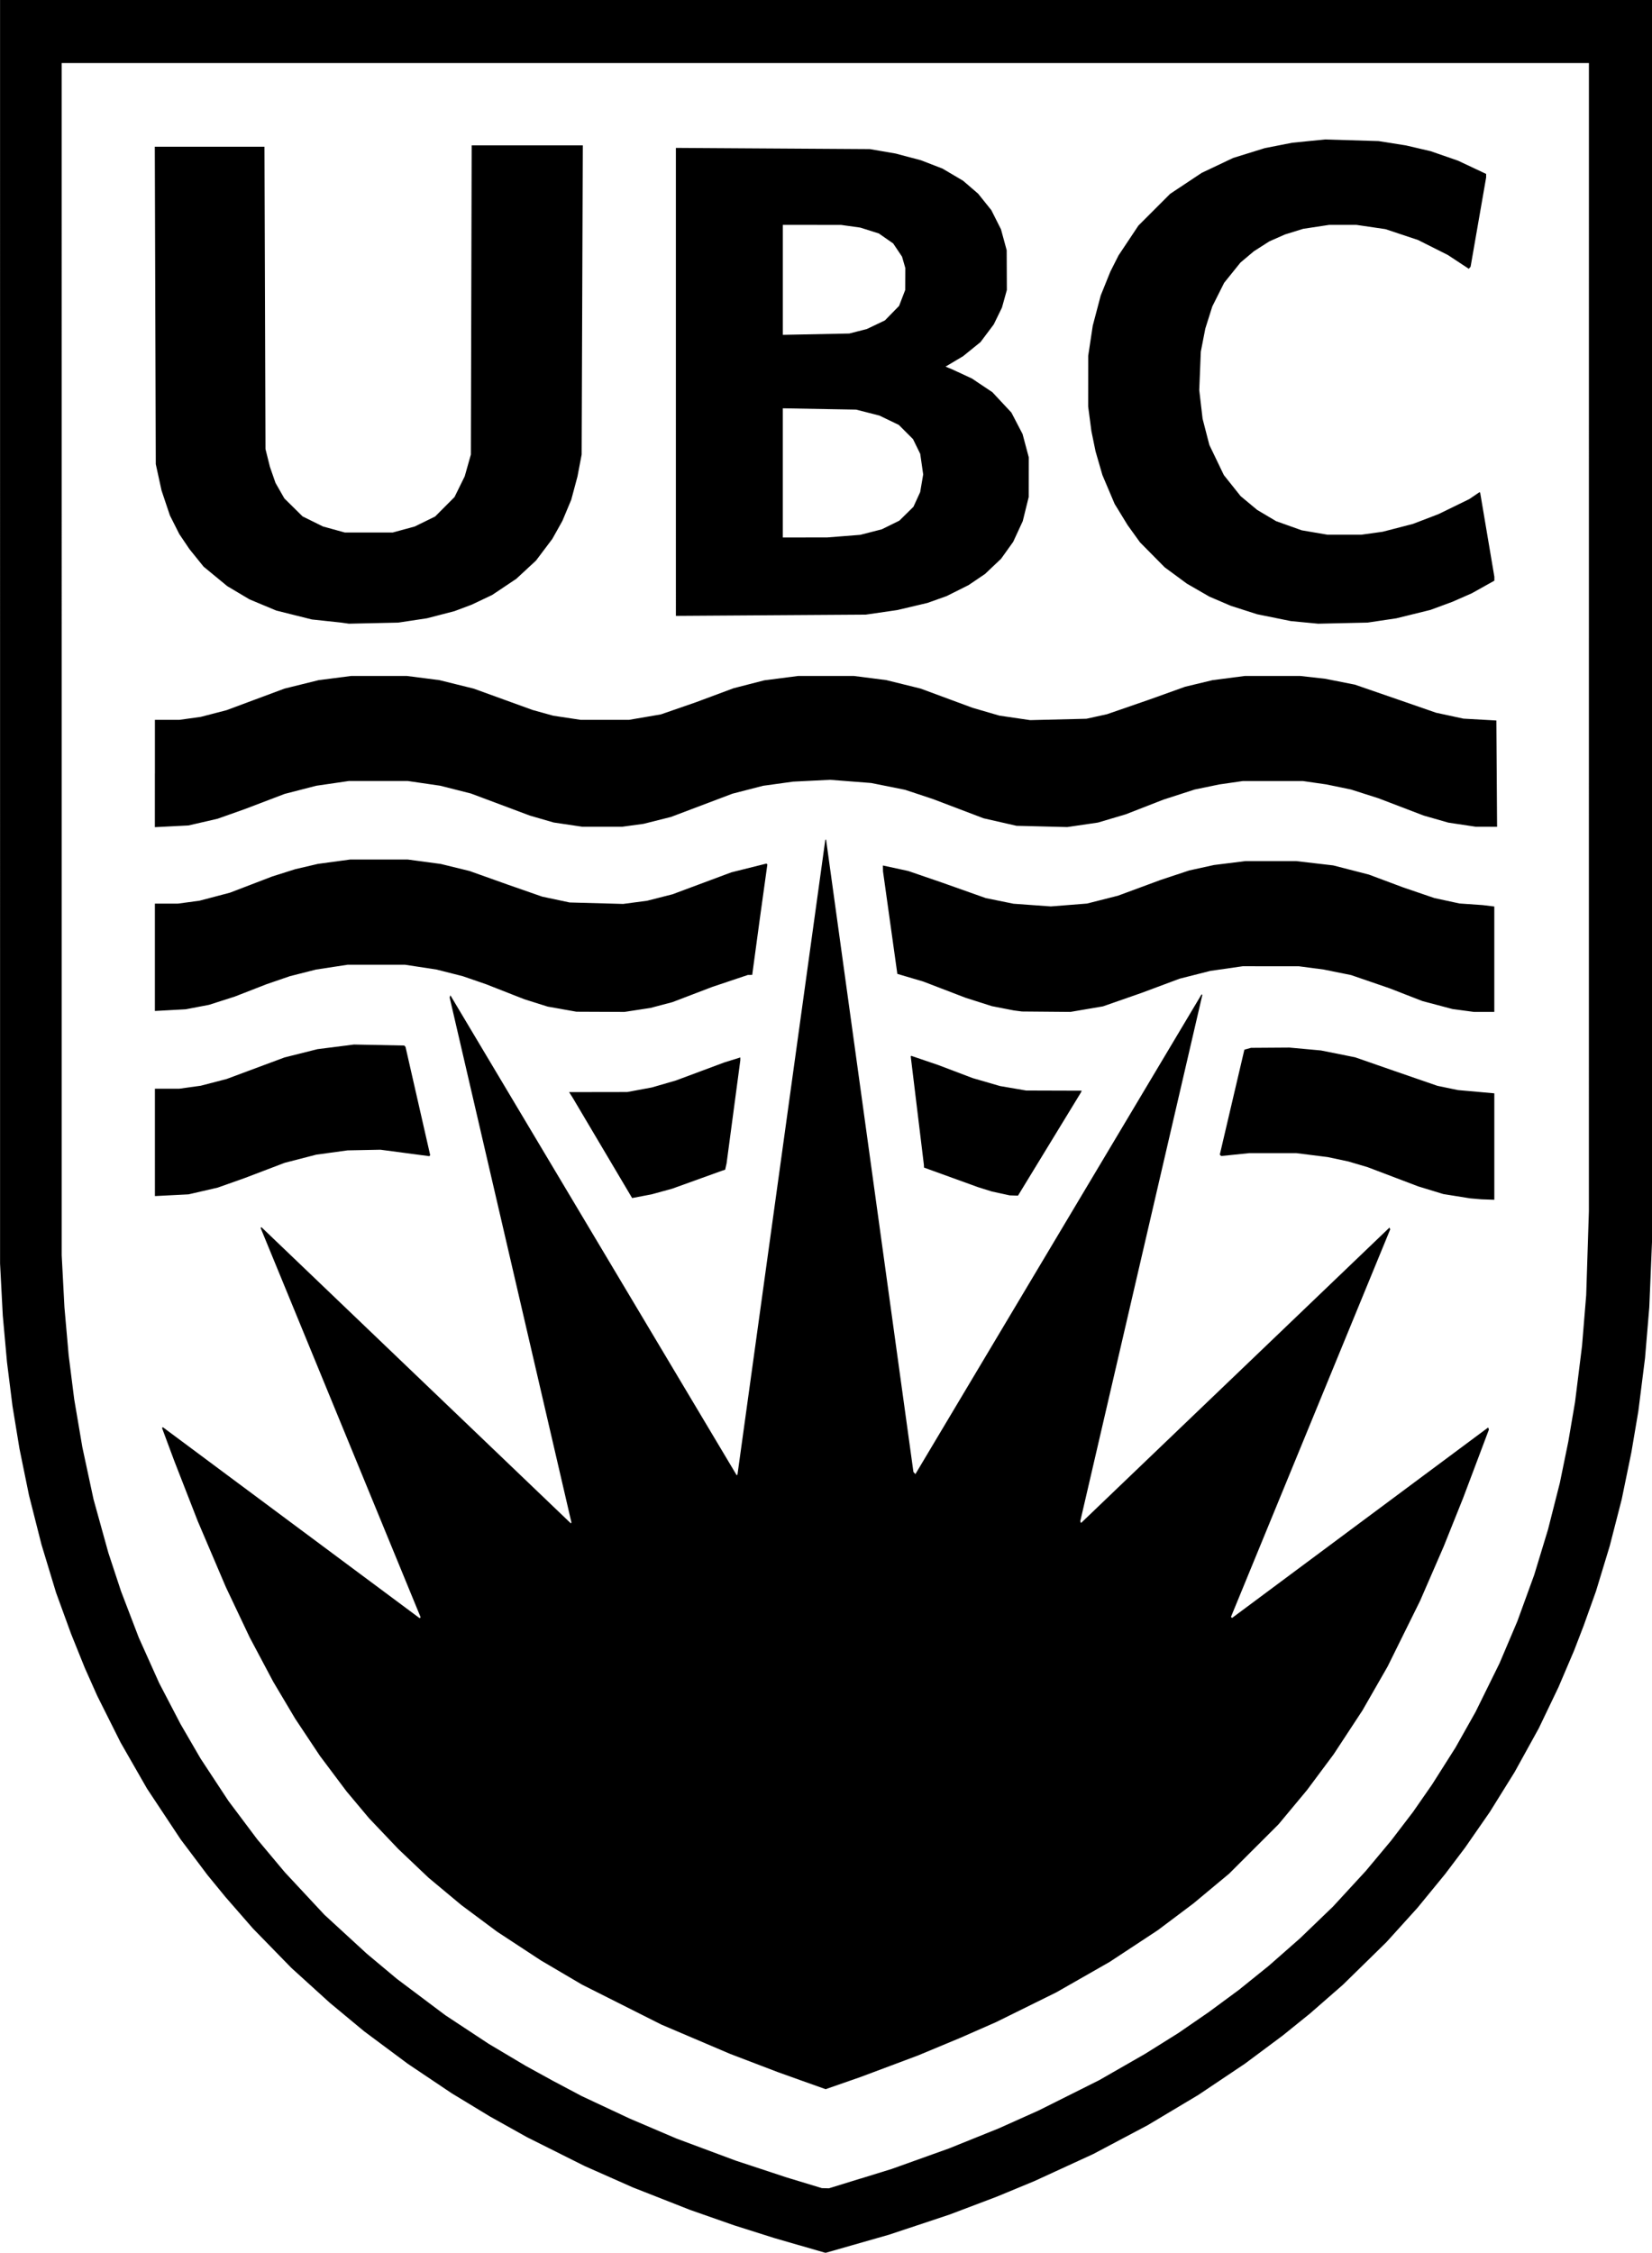 <?xml version="1.0" encoding="UTF-8" standalone="no"?>
<!-- Created with Inkscape (http://www.inkscape.org/) -->

<svg
   width="318.823mm"
   height="434.71mm"
   viewBox="0 0 318.823 434.71"
   version="1.1"
   id="svg1857"
   inkscape:version="1.1.1 (1:1.1+202109281949+c3084ef5ed)"
   sodipodi:docname="drawing.svg"
   xmlns:inkscape="http://www.inkscape.org/namespaces/inkscape"
   xmlns:sodipodi="http://sodipodi.sourceforge.net/DTD/sodipodi-0.dtd"
   xmlns="http://www.w3.org/2000/svg"
   xmlns:svg="http://www.w3.org/2000/svg">
  <sodipodi:namedview
     id="namedview1859"
     pagecolor="#ffffff"
     bordercolor="#666666"
     borderopacity="1.0"
     inkscape:pageshadow="2"
     inkscape:pageopacity="0.0"
     inkscape:pagecheckerboard="0"
     inkscape:document-units="mm"
     showgrid="false"
     inkscape:zoom="0.68684764"
     inkscape:cx="511.75833"
     inkscape:cy="707.5805"
     inkscape:window-width="1920"
     inkscape:window-height="1043"
     inkscape:window-x="0"
     inkscape:window-y="0"
     inkscape:window-maximized="1"
     inkscape:current-layer="layer1" />
  <defs
     id="defs1854" />
  <g
     inkscape:label="Layer 1"
     inkscape:groupmode="layer"
     id="layer1"
     transform="translate(30.365,39.001)">
    <path
       style="fill:#000000;stroke-width:0.265"
       d="m 123.887,394.259 -4.895,-1.422 -3.836,-1.215 -3.836,-1.215 -4.233,-1.481 -4.233,-1.481 -5.556,-2.184 -5.556,-2.184 -4.63,-2.052 -4.63,-2.052 -5.556,-2.779 -5.556,-2.779 -3.572,-1.995 -3.572,-1.995 -3.704,-2.246 -3.704,-2.246 -4.242,-2.848 -4.242,-2.848 -4.224,-3.144 -4.224,-3.144 -3.307,-2.745 -3.307,-2.745 -3.704,-3.362 -3.704,-3.362 -3.707,-3.801 -3.707,-3.801 -2.654,-3.043 -2.654,-3.043 -1.734,-2.117 -1.734,-2.117 -2.588,-3.44 -2.588,-3.44 -3.244,-4.895 -3.244,-4.895 -2.553,-4.455 -2.553,-4.455 -2.248,-4.491 -2.248,-4.491 -1.202,-2.696 -1.202,-2.696 -1.332,-3.307 -1.332,-3.307 -1.442,-3.957 -1.442,-3.957 -1.408,-4.642 -1.408,-4.642 -1.207,-4.763 -1.207,-4.763 -0.919,-4.498 -0.919,-4.498 -0.672,-4.101 -0.672,-4.101 -0.53,-4.233 -0.53,-4.233 -0.406,-4.498 -0.406,-4.498 -0.263,-5.027 -0.263,-5.027 -0.001,-121.907 -10e-4,-121.907 h 159.412 159.411 l -0.003,119.79 -0.003,119.79 -0.264,6.35 -0.264,6.35 -0.411,4.895 -0.411,4.895 -0.644,5.112 -0.644,5.112 -0.675,3.991 -0.675,3.991 -0.931,4.523 -0.931,4.523 -1.155,4.498 -1.155,4.498 -1.327,4.366 -1.327,4.366 -1.182,3.307 -1.182,3.307 -0.925,2.406 -0.925,2.406 -1.512,3.547 -1.512,3.547 -1.902,3.969 -1.902,3.969 -2.336,4.233 -2.336,4.233 -2.386,3.836 -2.386,3.836 -2.385,3.44 -2.385,3.44 -1.927,2.551 -1.927,2.551 -2.672,3.261 -2.672,3.261 -3,3.316 -3,3.316 -4.196,4.109 -4.196,4.109 -3.175,2.773 -3.175,2.773 -2.646,2.136 -2.646,2.136 -3.644,2.712 -3.644,2.712 -4.49,3.01 -4.49,3.01 -4.886,2.919 -4.886,2.918 -5.236,2.774 -5.236,2.774 -5.689,2.616 -5.689,2.616 -3.644,1.509 -3.644,1.509 -4.558,1.726 -4.558,1.726 -5.821,1.936 -5.821,1.936 -6.105,1.745 -6.105,1.745 -0.112,-0.015 -0.112,-0.015 -4.895,-1.421 z m 11.778,-12.855 6.05,-1.871 5.532,-1.981 5.532,-1.981 4.802,-1.936 4.802,-1.936 3.871,-1.736 3.871,-1.736 5.825,-2.915 5.825,-2.915 4.421,-2.535 4.421,-2.535 3.213,-2.01 3.213,-2.01 2.91,-2.003 2.91,-2.003 2.928,-2.158 2.928,-2.158 2.893,-2.332 2.893,-2.332 3.015,-2.65 3.015,-2.65 3.18,-3.06 3.18,-3.06 3.166,-3.44 3.166,-3.44 2.43,-2.91 2.43,-2.91 2.124,-2.778 2.124,-2.778 1.838,-2.646 1.838,-2.646 2.264,-3.572 2.264,-3.572 1.936,-3.44 1.936,-3.44 2.312,-4.693 2.312,-4.693 1.717,-4.045 1.717,-4.045 1.631,-4.485 1.631,-4.485 1.329,-4.372 1.329,-4.372 1.142,-4.498 1.142,-4.498 0.813,-3.969 0.813,-3.969 0.654,-3.836 0.654,-3.836 0.675,-5.424 0.675,-5.424 0.401,-4.895 0.401,-4.895 0.259,-8.07 0.259,-8.07 0.004,-110.794 0.004,-110.794 H 128.914 -18.459 l 0.001,115.028 10e-4,115.028 0.265,5.027 0.265,5.027 0.408,4.63 0.408,4.63 0.534,4.233 0.534,4.233 0.786,4.63 0.786,4.63 1.079,5.027 1.079,5.027 1.43,5.159 1.43,5.159 1.221,3.704 1.221,3.704 1.716,4.484 1.716,4.484 1.966,4.379 1.966,4.379 2.068,3.969 2.068,3.969 1.921,3.307 1.921,3.307 2.697,4.101 2.697,4.101 2.779,3.704 2.779,3.704 2.658,3.175 2.658,3.175 3.822,4.101 3.822,4.101 4.082,3.75 4.082,3.75 2.91,2.433 2.91,2.433 4.679,3.512 4.679,3.512 4.185,2.76 4.185,2.76 3.572,2.125 3.572,2.125 2.646,1.454 2.646,1.454 2.778,1.472 2.778,1.472 4.63,2.168 4.63,2.168 4.498,1.92 4.498,1.92 5.689,2.12 5.689,2.12 4.895,1.617 4.895,1.617 3.44,1.044 3.44,1.044 0.682,0.017 0.682,0.017 6.05,-1.871 z m -11.289,-18.905 -4.59,-1.644 -4.63,-1.768 -4.63,-1.768 -6.615,-2.819 -6.615,-2.819 -7.673,-3.863 -7.673,-3.863 -3.969,-2.336 -3.969,-2.336 -4.233,-2.777 -4.233,-2.777 -3.44,-2.562 -3.44,-2.562 -3.175,-2.646 -3.175,-2.646 -2.908,-2.762 -2.908,-2.762 -2.822,-2.968 -2.822,-2.968 -2.17,-2.589 -2.17,-2.589 -2.579,-3.44 -2.579,-3.44 -2.375,-3.572 -2.375,-3.572 -2.126,-3.578 -2.126,-3.578 -2.267,-4.269 -2.267,-4.269 -2.299,-4.853 -2.299,-4.853 -2.708,-6.35 -2.708,-6.35 -2.269,-5.821 -2.269,-5.821 -1.181,-3.175 -1.181,-3.175 0.077,-0.082 0.077,-0.082 24.784,18.431 24.784,18.431 0.091,-0.092 0.091,-0.092 -15.441,-37.562 -15.441,-37.562 0.076,-0.076 0.076,-0.076 29.855,28.574 29.855,28.574 0.066,-0.066 0.066,-0.066 -11.754,-50.664 -11.754,-50.664 0.071,-0.213 0.071,-0.213 27.628,46.309 27.628,46.309 0.074,-0.074 0.074,-0.074 8.471,-61.212 8.471,-61.212 0.074,-0.074 0.074,-0.074 8.432,61.035 8.432,61.035 0.19,0.213 0.19,0.213 27.62,-46.296 27.62,-46.296 0.068,0.068 0.068,0.068 -11.777,50.77 -11.777,50.77 0.069,0.178 0.069,0.178 29.766,-28.507 29.766,-28.507 0.071,0.174 0.071,0.174 -15.365,37.386 -15.365,37.386 0.104,0.104 0.104,0.104 24.715,-18.377 24.715,-18.377 0.072,0.201 0.071,0.201 -2.487,6.598 -2.487,6.598 -1.874,4.676 -1.875,4.676 -2.279,5.246 -2.279,5.246 -3.14,6.35 -3.14,6.35 -2.427,4.233 -2.427,4.233 -2.779,4.233 -2.779,4.233 -2.566,3.446 -2.566,3.446 -2.747,3.301 -2.747,3.301 -4.774,4.769 -4.774,4.769 -3.44,2.868 -3.44,2.868 -3.44,2.584 -3.44,2.584 -4.641,3.055 -4.641,3.055 -5.148,2.939 -5.148,2.939 -5.821,2.875 -5.821,2.875 -3.44,1.512 -3.44,1.512 -4.101,1.708 -4.101,1.708 -5.556,2.082 -5.556,2.082 -3.347,1.165 -3.347,1.165 z m 130.083,-170.167 -1.058,-0.089 -2.605,-0.416 -2.605,-0.416 -2.422,-0.74 -2.422,-0.74 -4.895,-1.859 -4.895,-1.859 -1.852,-0.547 -1.852,-0.547 -1.984,-0.422 -1.984,-0.422 -3.033,-0.381 -3.033,-0.381 h -4.546 -4.546 l -2.705,0.278 -2.705,0.278 -0.135,-0.135 -0.135,-0.135 2.371,-10.124 2.371,-10.124 0.639,-0.179 0.639,-0.179 3.704,-0.025 3.704,-0.025 3.043,0.278 3.043,0.278 3.307,0.662 3.307,0.662 3.704,1.289 3.704,1.289 4.233,1.461 4.233,1.461 1.984,0.411 1.984,0.411 3.506,0.313 3.506,0.313 v 10.269 10.269 l -1.257,-0.044 -1.257,-0.044 -1.058,-0.089 z m -168.572,-9.843 -5.743,-9.691 -0.34,-0.529 -0.34,-0.529 5.61,-0.009 5.61,-0.009 2.381,-0.443 2.381,-0.443 2.315,-0.671 2.315,-0.671 4.671,-1.741 4.671,-1.741 1.547,-0.482 1.547,-0.482 v 0.28 0.28 l -1.326,9.945 -1.326,9.945 -0.137,0.607 -0.137,0.607 -0.323,0.105 -0.323,0.105 -4.791,1.727 -4.791,1.727 -1.988,0.545 -1.988,0.545 -1.875,0.357 -1.875,0.357 -5.743,-9.691 z m -86.354,-1.052 v -10.359 h 2.362 2.362 l 2.058,-0.286 2.058,-0.286 2.491,-0.647 2.491,-0.647 5.591,-2.081 5.591,-2.081 3.181,-0.799 3.181,-0.799 3.524,-0.449 3.524,-0.449 4.85,0.096 4.85,0.096 0.126,0.131 0.126,0.131 2.381,10.451 2.381,10.451 -0.088,0.094 -0.088,0.094 -4.713,-0.623 -4.713,-0.623 -3.175,0.064 -3.175,0.064 -3.015,0.413 -3.015,0.413 -3.048,0.786 -3.048,0.786 -3.859,1.47 -3.859,1.47 -2.617,0.927 -2.617,0.927 -2.807,0.647 -2.807,0.647 -3.241,0.165 -3.241,0.165 z m 163.248,9.852 -1.72,-0.373 -1.323,-0.414 -1.323,-0.414 -5.226,-1.893 -5.226,-1.893 -0.012,-0.27 -0.012,-0.27 -1.269,-10.451 -1.269,-10.451 0.043,-0.064 0.043,-0.064 2.626,0.895 2.626,0.895 3.307,1.255 3.307,1.255 2.646,0.768 2.646,0.768 2.514,0.43 2.514,0.43 5.36,0.016 5.36,0.016 -0.069,0.168 -0.069,0.168 -6.077,9.96 -6.077,9.96 -0.803,-0.027 -0.803,-0.027 z m -84.667,-35.561 -2.778,-0.49 -2.249,-0.708 -2.249,-0.708 -3.704,-1.453 -3.704,-1.453 -2.249,-0.775 -2.249,-0.775 -2.514,-0.637 -2.514,-0.637 -3.043,-0.465 -3.043,-0.465 h -5.556 -5.556 l -3.043,0.465 -3.043,0.465 -2.514,0.637 -2.514,0.637 -2.249,0.772 -2.249,0.772 -3.074,1.197 -3.074,1.197 -2.482,0.795 -2.482,0.795 -2.249,0.43 -2.249,0.43 -2.977,0.163 -2.977,0.163 v -10.359 -10.359 h 2.23 2.23 l 2.07,-0.278 2.07,-0.278 2.942,-0.775 2.942,-0.775 4.077,-1.563 4.077,-1.563 2.241,-0.709 2.241,-0.709 2.169,-0.506 2.169,-0.506 3.122,-0.423 3.122,-0.423 5.556,0.002 5.556,0.002 3.175,0.426 3.175,0.426 2.778,0.68 2.778,0.68 3.704,1.32 3.704,1.32 3.307,1.153 3.307,1.153 2.646,0.563 2.646,0.563 5.168,0.142 5.168,0.142 2.317,-0.308 2.317,-0.308 2.437,-0.62 2.437,-0.62 5.689,-2.12 5.689,-2.12 3.391,-0.848 3.391,-0.848 0.081,0.093 0.081,0.093 -0.735,5.292 -0.735,5.292 -0.726,5.358 -0.726,5.358 -0.423,0.007 -0.423,0.007 -3.44,1.154 -3.44,1.154 -3.836,1.466 -3.836,1.466 -2.117,0.559 -2.117,0.559 -2.514,0.385 -2.514,0.385 -4.63,-0.02 -4.63,-0.02 -2.778,-0.49 z m 87.974,0.351 -0.794,-0.103 -2.117,-0.413 -2.117,-0.413 -2.514,-0.8 -2.514,-0.8 -4.101,-1.572 -4.101,-1.572 -2.507,-0.742 -2.507,-0.742 -1.383,-9.889 -1.383,-9.889 -0.013,-0.568 -0.013,-0.568 2.447,0.53 2.447,0.53 3.307,1.136 3.307,1.136 4.171,1.478 4.171,1.478 2.675,0.545 2.675,0.545 3.605,0.26 3.605,0.26 3.497,-0.277 3.497,-0.277 2.986,-0.758 2.986,-0.758 4.101,-1.516 4.101,-1.516 2.778,-0.921 2.778,-0.921 2.381,-0.523 2.381,-0.523 3.033,-0.378 3.033,-0.378 4.905,2.7e-4 4.905,2.6e-4 3.566,0.415 3.566,0.415 3.445,0.886 3.445,0.886 3.307,1.236 3.307,1.236 3.007,1.026 3.007,1.026 2.429,0.526 2.429,0.526 2.237,0.155 2.237,0.155 1.124,0.137 1.124,0.137 v 10.17 10.17 h -1.965 -1.965 l -2.07,-0.278 -2.07,-0.278 -2.91,-0.771 -2.91,-0.771 -3.175,-1.235 -3.175,-1.235 -3.704,-1.272 -3.704,-1.272 -2.646,-0.534 -2.646,-0.534 -2.381,-0.313 -2.381,-0.313 -5.424,-0.004 -5.424,-0.004 -3.127,0.449 -3.127,0.449 -2.959,0.75 -2.959,0.75 -3.704,1.382 -3.704,1.382 -3.704,1.291 -3.704,1.291 -3.135,0.533 -3.135,0.534 -4.67,-0.04 -4.67,-0.04 z M -0.468,110.264 V 99.905 h 2.362 2.362 l 2.058,-0.286 2.058,-0.286 2.491,-0.647 2.491,-0.647 5.591,-2.082 5.591,-2.082 3.307,-0.818 3.307,-0.818 3.122,-0.4 3.122,-0.4 h 5.397 5.397 l 3.122,0.4 3.122,0.4 3.307,0.818 3.307,0.818 5.689,2.062 5.689,2.062 1.994,0.554 1.994,0.554 2.636,0.397 2.636,0.397 4.67,0.002 4.67,0.002 3.076,-0.526 3.076,-0.526 3.367,-1.166 3.367,-1.166 3.643,-1.357 3.643,-1.357 2.972,-0.764 2.972,-0.764 3.265,-0.421 3.265,-0.421 h 5.386 5.386 l 3.122,0.4 3.122,0.4 3.307,0.816 3.307,0.816 5.027,1.859 5.027,1.859 2.585,0.752 2.585,0.752 2.961,0.434 2.961,0.434 5.434,-0.134 5.434,-0.134 1.984,-0.437 1.984,-0.437 4.101,-1.418 4.101,-1.418 3.44,-1.234 3.44,-1.234 2.646,-0.635 2.646,-0.635 3.122,-0.405 3.122,-0.405 5.344,0.002 5.344,0.002 2.381,0.267 2.381,0.267 2.876,0.568 2.876,0.568 4.4,1.518 4.4,1.518 3.44,1.193 3.44,1.193 2.646,0.571 2.646,0.571 3.175,0.179 3.175,0.179 0.069,10.253 0.069,10.253 -2.054,-0.002 -2.054,-0.002 -2.646,-0.397 -2.646,-0.397 -2.381,-0.681 -2.381,-0.681 -4.366,-1.669 -4.366,-1.669 -2.646,-0.845 -2.646,-0.845 -2.381,-0.492 -2.381,-0.492 -2.249,-0.324 -2.249,-0.324 h -5.821 -5.821 l -2.249,0.324 -2.249,0.324 -2.384,0.492 -2.384,0.492 -3.02,0.976 -3.02,0.976 -3.64,1.419 -3.64,1.419 -2.67,0.793 -2.67,0.793 -2.969,0.435 -2.969,0.435 -4.895,-0.122 -4.895,-0.122 -3.175,-0.723 -3.175,-0.723 -4.895,-1.86 -4.895,-1.86 -2.679,-0.889 -2.679,-0.889 -3.274,-0.657 -3.274,-0.657 -3.969,-0.308 -3.969,-0.308 -3.572,0.177 -3.572,0.177 -2.893,0.4 -2.893,0.4 -2.953,0.761 -2.953,0.761 -5.937,2.245 -5.937,2.245 -2.637,0.663 -2.637,0.663 -2.07,0.282 -2.07,0.282 h -3.849 -3.849 l -2.762,-0.41 -2.762,-0.41 -2.294,-0.665 -2.294,-0.665 -5.694,-2.133 -5.694,-2.133 -2.959,-0.749 -2.959,-0.749 -3.127,-0.456 -3.127,-0.456 h -5.689 -5.689 l -3.147,0.459 -3.147,0.459 -3.048,0.786 -3.048,0.786 -3.859,1.47 -3.859,1.47 -2.617,0.927 -2.617,0.927 -2.807,0.647 -2.807,0.647 -3.241,0.165 -3.241,0.165 V 110.264 Z M 36.177,81.235 35.383,81.126 32.605,80.83 29.827,80.534 26.387,79.673 22.947,78.812 20.365,77.733 17.782,76.654 15.642,75.381 13.501,74.108 11.213,72.225 8.925,70.341 7.559,68.647 6.192,66.953 5.215,65.503 4.238,64.054 3.332,62.258 2.426,60.462 1.618,58.052 0.811,55.642 0.255,53.101 -0.301,50.56 -0.395,19.935 -0.488,-10.691 H 10.094 20.675 l 0.098,29.17 0.098,29.17 0.429,1.72 0.429,1.72 0.536,1.544 0.536,1.544 0.856,1.499 0.856,1.499 1.758,1.736 1.758,1.736 1.972,0.974 1.972,0.974 2.101,0.578 2.101,0.578 h 4.63 4.63 l 2.117,-0.576 2.117,-0.576 1.972,-0.967 1.972,-0.967 1.87,-1.877 1.87,-1.877 0.984,-2 0.984,-2 0.594,-2.101 0.594,-2.101 0.077,-29.832 0.077,-29.832 h 10.723 10.723 l -0.11,29.832 -0.11,29.832 -0.403,2.117 -0.403,2.117 -0.603,2.249 -0.603,2.249 -0.854,2.038 -0.854,2.038 -0.971,1.736 -0.971,1.736 -1.576,2.092 -1.576,2.092 -1.899,1.758 -1.899,1.758 -2.329,1.558 -2.329,1.558 -1.973,0.937 -1.973,0.937 -1.667,0.625 -1.667,0.625 -2.646,0.687 -2.646,0.687 -2.778,0.419 -2.778,0.419 -4.763,0.104 -4.763,0.104 z m 185.225,-0.136 -2.629,-0.251 -3.262,-0.661 -3.262,-0.661 -2.531,-0.811 -2.531,-0.811 -2.075,-0.888 -2.075,-0.888 -2.174,-1.254 -2.174,-1.254 -2.145,-1.579 -2.145,-1.579 -2.381,-2.412 -2.381,-2.412 -1.191,-1.655 -1.191,-1.655 -1.253,-2.048 -1.253,-2.048 -1.178,-2.778 -1.178,-2.778 -0.662,-2.29 -0.662,-2.29 -0.399,-1.944 -0.399,-1.944 -0.314,-2.381 -0.314,-2.381 0.004,-4.895 0.004,-4.895 0.44,-2.91 0.44,-2.91 0.768,-2.91 0.768,-2.91 0.925,-2.294 0.925,-2.294 0.795,-1.574 0.795,-1.574 1.919,-2.879 1.919,-2.879 3.056,-3.057 3.056,-3.057 3.051,-2.027 3.051,-2.027 3.035,-1.439 3.035,-1.439 3.043,-0.944 3.043,-0.944 2.646,-0.52 2.646,-0.52 3.172,-0.318 3.172,-0.318 5.163,0.156 5.163,0.156 2.646,0.419 2.646,0.419 2.381,0.555 2.381,0.555 2.646,0.917 2.646,0.917 2.712,1.278 2.712,1.278 v 0.34 0.34 l -1.499,8.608 -1.499,8.608 -0.174,0.205 -0.174,0.205 -2.019,-1.331 -2.019,-1.331 -2.883,-1.449 -2.883,-1.449 -3.147,-1.047 -3.147,-1.047 -2.812,-0.412 -2.812,-0.412 -2.612,0.002 -2.612,0.002 -2.514,0.381 -2.514,0.381 -1.756,0.545 -1.756,0.545 -1.509,0.667 -1.509,0.667 -1.492,0.955 -1.492,0.955 -1.292,1.089 -1.292,1.089 -1.571,1.951 -1.571,1.951 -1.145,2.282 -1.145,2.282 -0.674,2.136 -0.674,2.136 -0.435,2.229 -0.435,2.229 -0.15,3.704 -0.15,3.704 0.322,2.765 0.322,2.765 0.653,2.527 0.653,2.527 1.399,2.91 1.399,2.91 1.618,2.03 1.618,2.03 1.599,1.331 1.599,1.331 1.827,1.085 1.827,1.085 2.474,0.882 2.474,0.882 2.494,0.426 2.494,0.426 h 3.242 3.242 l 2.07,-0.287 2.07,-0.287 2.91,-0.752 2.91,-0.752 2.48,-0.949 2.48,-0.949 2.972,-1.45 2.972,-1.45 0.995,-0.675 0.995,-0.675 0.058,0.079 0.058,0.079 1.366,8.089 1.366,8.089 v 0.378 0.378 l -2.182,1.219 -2.182,1.219 -1.877,0.823 -1.877,0.823 -2.114,0.78 -2.114,0.78 -3.285,0.809 -3.285,0.809 -2.778,0.413 -2.778,0.413 -4.763,0.107 -4.763,0.107 -2.629,-0.251 z M 100.074,34.69 v -45.153 l 18.719,0.117 18.719,0.117 2.5,0.431 2.5,0.431 2.436,0.648 2.436,0.648 2.075,0.802 2.075,0.802 1.984,1.171 1.984,1.171 1.453,1.25 1.453,1.25 1.274,1.588 1.274,1.588 0.93,1.846 0.93,1.846 0.551,2.02 0.551,2.02 0.016,3.836 0.016,3.836 -0.472,1.697 -0.472,1.697 -0.791,1.623 -0.791,1.623 -1.28,1.707 -1.28,1.707 -1.681,1.361 -1.681,1.361 -1.69,1.006 -1.69,1.006 0.632,0.261 0.632,0.261 1.904,0.882 1.904,0.882 1.977,1.322 1.977,1.322 1.839,1.969 1.839,1.969 1.077,2.069 1.076,2.069 0.598,2.241 0.598,2.241 -0.005,3.836 -0.005,3.836 -0.575,2.329 -0.575,2.329 -0.922,1.995 -0.922,1.995 -1.166,1.63 -1.166,1.63 -1.552,1.471 -1.552,1.471 -1.587,1.073 -1.587,1.073 -2.117,1.061 -2.117,1.061 -1.852,0.66 -1.852,0.66 -2.91,0.687 -2.91,0.687 -3.043,0.441 -3.043,0.441 -18.322,0.12 -18.322,0.12 V 34.69 Z m 32.411,29.764 3.175,-0.25 2.075,-0.533 2.075,-0.533 1.697,-0.836 1.697,-0.836 1.36,-1.339 1.36,-1.339 0.649,-1.417 0.649,-1.417 0.291,-1.701 0.291,-1.701 -0.286,-1.987 -0.286,-1.987 -0.695,-1.42 -0.695,-1.42 -1.375,-1.375 -1.375,-1.375 -1.871,-0.9 -1.871,-0.9 -2.243,-0.573 -2.243,-0.573 -7.078,-0.127 -7.078,-0.127 V 52.252 64.716 l 4.299,-0.006 4.299,-0.006 3.175,-0.25 z m 2.755,-39.532 1.696,-0.436 1.743,-0.832 1.743,-0.832 1.365,-1.398 1.365,-1.398 0.59,-1.534 0.59,-1.534 0.012,-2.117 0.012,-2.117 -0.317,-1.1 -0.317,-1.1 -0.856,-1.275 -0.856,-1.275 -1.385,-0.964 -1.385,-0.964 -1.79,-0.565 -1.79,-0.565 -1.852,-0.258 -1.852,-0.258 -5.622,-0.005 -5.622,-0.005 v 10.61 10.61 l 6.416,-0.127 6.416,-0.127 z"
       id="path1820" />
  </g>
</svg>
